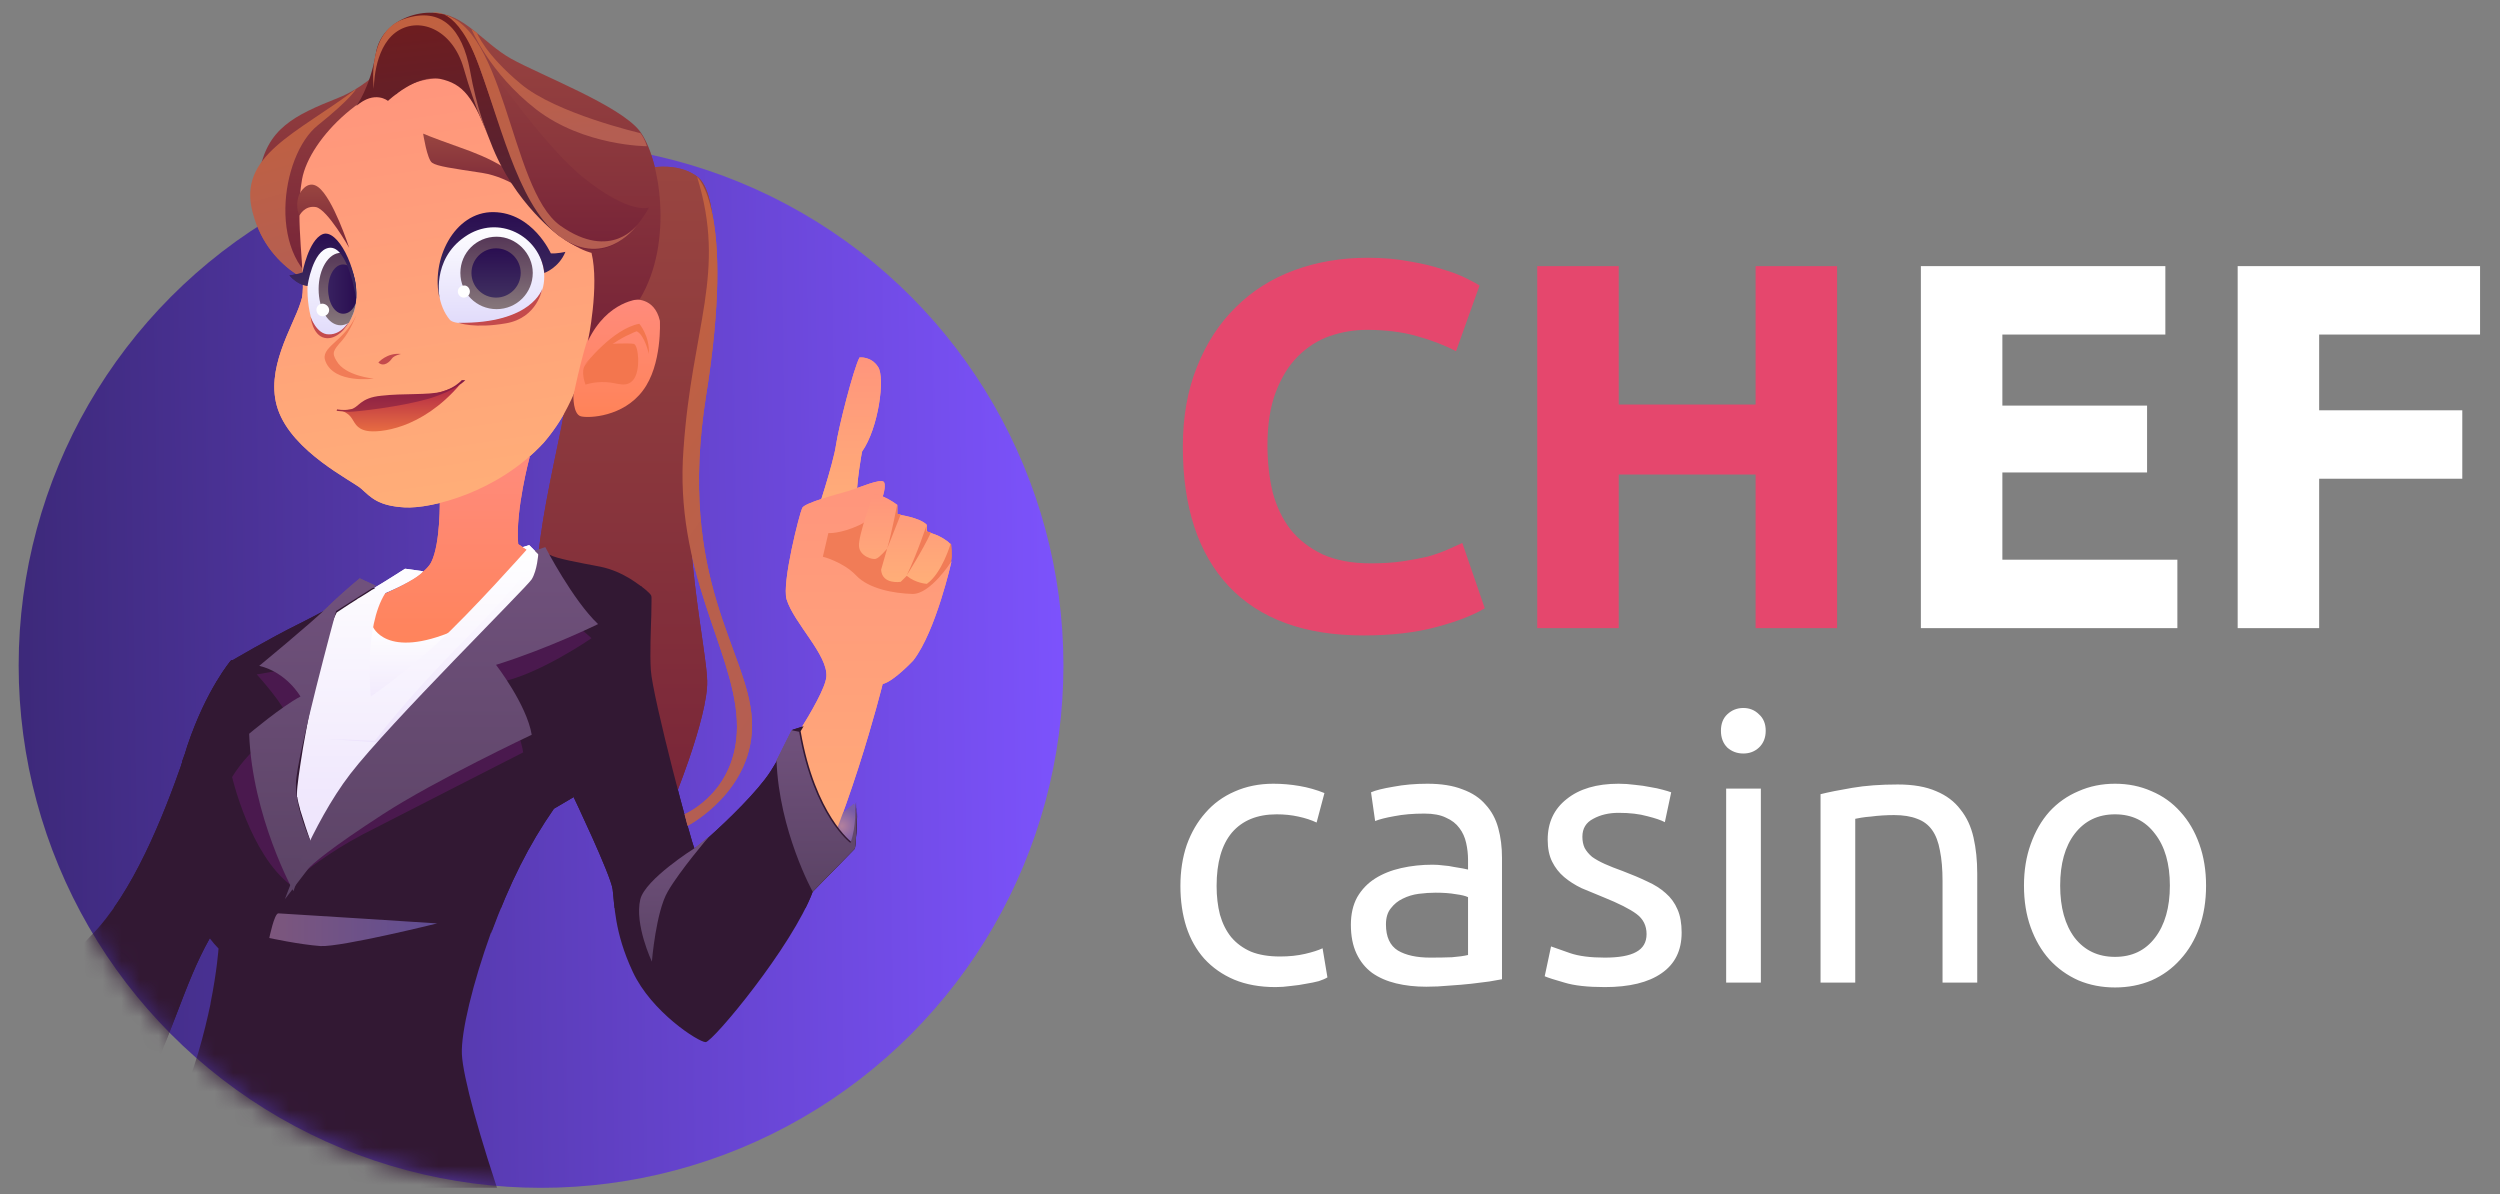 <svg width="134" height="64" viewBox="0 0 134 64" fill="none" xmlns="http://www.w3.org/2000/svg">
<rect x="0" y="0" width="134" height="64" fill="#808080" stroke="none"/>
<circle cx="29" cy="35.668" r="28" fill="url(#paint0_linear_1434_8772)"/>
<g clip-path="url(#clip0_1434_8772)">
<mask id="mask0_1434_8772" style="mask-type:alpha" maskUnits="userSpaceOnUse" x="1" y="7" width="56" height="57">
<circle cx="29" cy="35.668" r="28" fill="url(#paint1_linear_1434_8772)"/>
</mask>
<g mask="url(#mask0_1434_8772)">
<path fill-rule="evenodd" clip-rule="evenodd" d="M15.023 38.629C15.023 38.629 13.784 46.583 11.762 49.468C10.226 51.679 9.499 54.672 8.259 57.234C7.828 58.151 7.316 59.013 6.67 59.768C4.056 62.896 0.58 67.723 0.58 67.723C-2.034 67.345 -3.57 63.678 -3.57 63.678C-1.63 58.771 2.412 52.677 4.864 50.169C7.128 47.877 8.744 43.779 9.795 40.786C9.903 40.516 9.984 40.247 10.065 39.977C11.089 36.93 12.409 35.393 12.409 35.393C13.11 35.231 15.023 38.629 15.023 38.629Z" fill="#321833"/>
<path fill-rule="evenodd" clip-rule="evenodd" d="M15.026 38.629C15.026 38.629 13.786 46.583 11.765 49.468C10.229 51.679 9.502 54.672 8.262 57.234L4.84 58.097C4.84 58.097 6.753 54.295 7.373 51.544C7.993 48.794 9.717 41.083 9.717 41.083L9.771 40.786C9.879 40.516 9.96 40.247 10.041 39.977C11.065 36.93 12.385 35.393 12.385 35.393C13.113 35.231 15.026 38.629 15.026 38.629Z" fill="#321833"/>
<path fill-rule="evenodd" clip-rule="evenodd" d="M37.851 35.797C37.878 36.067 37.905 36.31 37.905 36.498C37.932 37.442 37.474 39.114 36.908 40.759C36.181 42.862 35.291 44.884 35.184 45.127C35.237 44.965 35.561 43.913 35.184 42.134C34.752 40.193 30.306 37.038 29.067 33.317C28.824 32.562 28.743 31.618 28.797 30.593C28.905 28.329 29.552 25.524 30.091 22.882L30.145 22.585C30.522 20.644 30.818 18.784 30.764 17.273C30.603 12.609 32.246 9.481 32.246 9.481L34.052 9.184C34.052 9.184 36.046 8.456 37.393 9.481C38.471 10.317 38.66 14.307 37.393 20.779C36.208 26.657 37.528 32.966 37.851 35.797Z" fill="url(#paint2_linear_1434_8772)"/>
<path fill-rule="evenodd" clip-rule="evenodd" d="M21.819 1.983C21.819 1.983 20.499 4.302 18.127 5.246C15.756 6.19 14.301 6.891 13.897 9.291C13.492 11.69 15.352 14.009 16.214 14.629C17.103 15.223 19.421 10.585 19.421 10.585L22.951 4.14L22.169 3.197L21.819 1.983Z" fill="url(#paint3_linear_1434_8772)"/>
<path fill-rule="evenodd" clip-rule="evenodd" d="M19.096 4.764C19.096 4.764 18.799 5.303 17.048 6.705C15 8.323 14.245 14.039 17.587 15.495C17.587 15.495 14.434 14.767 13.544 11.397C12.709 8.323 15.916 7.163 19.096 4.764Z" fill="url(#paint4_linear_1434_8772)"/>
<path fill-rule="evenodd" clip-rule="evenodd" d="M45.776 43.077C45.776 43.077 46.126 44.641 45.56 45.477L44.348 44.264L45.776 43.077Z" fill="url(#paint5_radial_1434_8772)"/>
<path d="M43.539 27.843V29.92L46.449 32.373L48.848 32.185L49.898 31.807C49.898 31.807 50.896 30.378 50.976 30.081C51.057 29.785 50.976 29.165 50.976 29.165L47.042 27.061L43.539 27.843Z" fill="#F17C57"/>
<path d="M43.754 27.602C43.754 27.602 44.67 24.824 44.805 23.881C44.94 22.937 45.748 19.755 46.071 19.162C46.071 19.162 46.691 19.081 47.068 19.674C47.446 20.241 47.095 22.937 46.206 24.204C46.206 24.204 45.883 25.876 45.91 27.035L43.754 27.602Z" fill="url(#paint6_linear_1434_8772)"/>
<path d="M28.395 24.474C28.395 24.474 27.614 27.359 27.775 29.165L28.395 29.57C28.395 29.57 26.482 34.046 23.599 35.043C20.715 36.041 18.802 34.855 19.826 32.158C19.826 32.158 22.602 31.134 23.114 30.136C23.626 29.111 23.572 26.739 23.572 26.739L28.395 24.474Z" fill="url(#paint7_linear_1434_8772)"/>
<path d="M32.438 13.013C32.438 13.013 32.277 18.864 30.04 22.504C29.771 22.936 29.474 23.34 29.151 23.718C26.699 26.387 23.115 27.277 21.687 27.196C20.259 27.115 19.881 26.657 19.369 26.198C18.884 25.767 15.678 24.23 14.896 21.938C14.168 19.808 15.704 17.516 16.109 16.222C16.136 16.114 16.163 16.033 16.189 15.952C16.405 14.739 15.785 11.854 16.189 9.616C16.594 7.378 19.8 4.277 22.953 4.115C29.771 3.765 32.438 13.013 32.438 13.013Z" fill="url(#paint8_linear_1434_8772)"/>
<path d="M31.92 17.22C31.92 17.22 32.432 16.384 33.968 16.06C33.968 16.06 35.073 15.898 35.37 17.193C35.37 17.193 35.504 19.566 34.453 20.941C33.403 22.343 31.57 22.424 31.139 22.316C30.708 22.208 30.735 21.21 30.735 21.21C30.735 21.21 31.408 17.867 31.92 17.22Z" fill="url(#paint9_linear_1434_8772)"/>
<path d="M41.383 41.408C41.383 41.408 44.185 37.417 44.293 36.285C44.401 35.125 42.569 33.426 42.164 32.132C41.895 31.242 42.865 27.494 43 27.225C43.134 26.955 44.832 26.497 45.506 26.308C46.179 26.092 47.15 25.661 47.365 25.823C47.581 26.011 47.203 27.602 46.072 28.142C45.021 28.627 44.401 28.573 44.401 28.573L44.105 29.84C44.105 29.84 45.182 30.11 45.883 30.838C46.557 31.566 47.931 31.808 48.901 31.835C49.871 31.863 51.003 30.083 51.003 30.083C51.003 30.083 50.167 33.831 48.955 35.395C48.955 35.395 47.904 36.527 47.311 36.662C47.311 36.662 45.371 44.481 42.73 49.092L41.383 41.408Z" fill="url(#paint10_linear_1434_8772)"/>
<path d="M46.823 26.44C46.823 26.44 47.443 26.575 48.09 27.061V27.573C48.09 27.573 49.329 27.735 49.679 28.139V28.517C49.679 28.517 50.434 28.651 50.946 29.164C50.946 29.164 50.488 30.728 49.679 31.294C49.679 31.294 49.087 31.267 48.602 30.863L48.278 31.186C48.278 31.186 47.281 31.348 47.227 30.539L47.551 29.406C47.551 29.406 47.146 29.892 46.958 29.946C46.796 30.027 46.069 29.811 46.042 29.272C45.988 28.732 46.823 26.44 46.823 26.44Z" fill="url(#paint11_linear_1434_8772)"/>
<path fill-rule="evenodd" clip-rule="evenodd" d="M19.973 33.565C19.973 33.565 20.669 35.384 24.378 33.788L19.481 38.688L18.988 37.372L19.973 33.565Z" fill="url(#paint12_linear_1434_8772)"/>
<path fill-rule="evenodd" clip-rule="evenodd" d="M30.036 30.89C30.036 30.89 29.47 31.457 28.581 32.293C27.853 32.994 26.91 33.91 25.94 34.854L25.913 34.881C23.757 36.957 21.413 39.222 20.631 39.95C19.068 41.406 16.832 45.478 16.832 45.478C16.832 45.478 15.296 43.051 15.08 42.026C14.865 41.002 15.08 33.964 15.08 33.964C15.08 33.964 16.832 33.317 18.341 32.508C19.311 31.969 20.443 31.295 21.116 30.863C21.413 30.675 21.628 30.54 21.709 30.486H21.736L22.679 30.621C22.275 31.106 20.658 31.78 20.658 31.78C19.473 33.641 19.877 37.335 19.877 37.335C19.877 37.335 21.574 36.175 23.407 34.504C25.239 32.832 28.23 29.461 28.23 29.461L28.015 29.327L28.365 29.219L28.85 29.704L29.443 30.297L30.036 30.89Z" fill="url(#paint13_linear_1434_8772)"/>
<path fill-rule="evenodd" clip-rule="evenodd" d="M39.901 94.12H16.753C16.268 92.016 15.864 89.967 15.514 88.268L15.379 87.567L15.271 87.028L15.244 86.92L15.217 86.705C15.217 86.678 15.217 86.678 15.217 86.678C14.975 85.356 14.813 84.386 14.759 84.035L15.999 94.147H6.675C5.705 89.832 4.978 84.898 4.52 80.665C4.25 77.995 4.088 75.569 4.061 73.789C4.034 72.522 4.088 71.551 4.223 70.985C4.978 67.668 7.672 63.705 9.559 59.364C10.448 57.341 10.96 55.346 11.283 53.809C11.283 53.809 11.283 53.809 11.283 53.782C11.633 52.029 11.714 50.843 11.714 50.843C11.553 50.681 11.391 50.492 11.229 50.277C9.99 48.605 9.478 46.178 9.532 45.747C9.586 45.261 9.801 44.318 10.879 42.754C11.957 41.19 13.223 38.925 13.169 37.9C13.116 36.849 12.361 35.447 12.361 35.447C12.361 35.447 14.463 34.206 16.053 33.425C16.538 33.182 17.05 32.912 17.508 32.669C18.586 32.076 19.475 31.51 19.475 31.51H20.122L20.041 31.564C20.014 31.564 20.014 31.591 19.987 31.591C19.96 31.591 19.96 31.618 19.933 31.618C19.906 31.645 19.879 31.645 19.852 31.672C19.718 31.753 19.529 31.888 19.34 31.995C19.259 32.049 19.179 32.076 19.125 32.13C18.882 32.292 18.64 32.427 18.451 32.562L18.047 32.831C17.858 33.182 17.643 33.775 17.454 34.476C16.996 36.094 16.538 38.332 16.241 40.084C16.053 41.244 15.918 42.161 15.918 42.538C15.918 42.538 15.918 42.538 15.918 42.565C15.918 42.619 15.918 42.646 15.918 42.673C15.918 42.7 15.918 42.727 15.945 42.754C15.945 42.781 15.945 42.781 15.945 42.808C15.972 42.97 16.026 43.158 16.08 43.347V43.374C16.268 43.994 16.511 44.722 16.619 45.019V45.046V45.073L16.646 45.127C16.646 45.127 18.424 42.295 19.691 40.651C20.095 40.111 21.119 39.087 22.331 37.927C24.784 35.501 28.017 32.481 28.368 31.834C28.556 31.483 28.691 31.079 28.745 30.728C28.772 30.539 28.799 30.351 28.826 30.216C28.853 29.919 28.853 29.73 28.853 29.73H29.445C29.85 29.946 30.928 30.135 32.194 30.378C32.841 30.512 33.38 30.782 33.784 31.025C34.161 31.267 34.404 31.456 34.404 31.456C34.404 31.456 34.161 31.618 33.811 31.942C33.272 32.4 32.464 33.155 31.682 34.153C31.628 34.233 31.547 34.314 31.494 34.395C31.143 34.88 30.793 35.42 30.496 35.986C30.335 36.283 30.2 36.579 30.065 36.903C29.607 38.062 29.445 39.222 29.392 40.219C29.365 40.732 29.392 41.19 29.419 41.594C29.499 42.457 29.634 43.05 29.688 43.239V43.266C29.688 43.293 29.688 43.293 29.688 43.293C28.502 44.695 27.263 47.365 26.32 49.98C25.349 52.676 24.703 55.319 24.757 56.505C24.864 58.878 28.314 69.583 32.059 76.998C34.592 82.067 37.961 89.698 39.901 94.12Z" fill="#321833"/>
<path fill-rule="evenodd" clip-rule="evenodd" d="M28.849 29.705C28.849 29.705 28.202 30.945 24.914 34.289C21.627 37.605 20.091 39.709 20.091 39.709L17.504 39.601L20.145 39.789L28.364 32.779L29.468 30.217L28.849 29.705Z" fill="url(#paint14_linear_1434_8772)"/>
<path fill-rule="evenodd" clip-rule="evenodd" d="M45.825 45.477L43.561 47.796C42.483 50.708 38.199 55.858 37.822 55.858C37.444 55.858 34.911 54.24 33.914 52.083C32.917 49.953 32.944 48.47 32.836 47.661C32.729 46.879 30.735 42.7 30.735 42.7L29.684 43.293C29.684 43.293 29.306 42.403 29.172 41.028C29.01 39.599 29.091 37.657 30.034 35.608C31.893 31.564 34.372 31.429 34.372 31.429C34.372 31.429 34.857 31.779 34.911 31.941C34.938 31.995 34.911 32.372 34.911 32.885V32.939C34.884 33.801 34.83 35.015 34.884 35.905C34.965 37.334 37.121 45.45 37.229 45.477C37.256 45.477 37.579 45.234 38.01 44.857C38.98 43.994 40.624 42.403 41.298 41.351C41.432 41.136 41.567 40.92 41.675 40.731C42.268 39.706 42.456 39.167 42.483 39.113L43.076 38.925L42.915 39.194C43.696 43.697 45.663 45.153 45.663 45.153C45.986 44.29 45.933 43.185 45.906 42.969C46.014 43.967 45.825 45.477 45.825 45.477Z" fill="#321833"/>
<path fill-rule="evenodd" clip-rule="evenodd" d="M22.68 7.162C22.68 7.162 23.03 7.324 24.62 7.89C26.237 8.456 27.854 9.184 28.743 10.694C28.743 10.694 27.422 9.508 25.832 9.265C24.243 9.023 23.434 8.915 23.165 8.726C22.895 8.564 22.68 7.162 22.68 7.162Z" fill="url(#paint15_linear_1434_8772)"/>
<path fill-rule="evenodd" clip-rule="evenodd" d="M16.049 11.558C16.049 11.558 16.319 10.992 16.939 11.1C17.558 11.235 18.717 13.284 18.717 13.284C18.717 13.284 17.855 10.614 17.047 10.021C16.454 9.59 16.049 10.399 16.049 10.399C16.049 10.399 15.78 10.965 16.049 11.558Z" fill="url(#paint16_linear_1434_8772)"/>
<path d="M24.109 17.138C24.54 17.651 28.393 17.219 29.013 15.682C29.687 14.011 28.124 11.584 25.995 12.015C23.462 12.501 22.896 15.682 24.109 17.138Z" fill="url(#paint17_linear_1434_8772)"/>
<path d="M19.097 15.682C19.097 15.871 19.097 16.06 19.07 16.249C19.016 16.68 18.854 17.031 18.692 17.3C18.396 17.786 18.019 18.028 17.83 18.028C17.453 18.028 16.86 18.055 16.59 16.68C16.321 15.305 16.537 13.31 17.345 12.986C17.642 12.851 18.019 13.121 18.369 13.552C18.531 13.768 18.692 14.038 18.827 14.334C18.989 14.739 19.097 15.197 19.097 15.682Z" fill="url(#paint18_linear_1434_8772)"/>
<path fill-rule="evenodd" clip-rule="evenodd" d="M20.036 20.294C20.036 20.294 17.934 20.59 17.449 19.377C17.126 18.595 18.419 18.352 19.093 16.896C19.093 16.896 18.77 17.759 18.339 18.245C17.854 18.784 17.773 18.919 18.042 19.35C18.5 20.159 20.036 20.294 20.036 20.294Z" fill="#F17C57"/>
<path fill-rule="evenodd" clip-rule="evenodd" d="M20.281 19.431C20.281 19.431 20.739 18.892 21.494 18.973C21.494 18.973 21.117 19.054 21.009 19.216C20.901 19.378 20.578 19.701 20.281 19.431Z" fill="#C44A4C"/>
<path fill-rule="evenodd" clip-rule="evenodd" d="M21.195 4.817C21.195 4.817 21.357 0.691 23.216 0.691C24.86 0.691 25.857 2.282 27.393 3.145C28.929 4.008 33.241 5.653 34.292 7.028C35.343 8.403 36.151 12.96 34.292 16.034C34.292 16.034 32.567 16.088 31.516 18.272C31.516 18.272 32.136 15.333 31.705 13.553C31.705 13.553 29.98 13.203 28.309 10.695C26.639 8.187 25.749 4.79 24.672 4.385C23.594 3.981 22.031 4.251 21.222 5.06V4.817H21.195Z" fill="url(#paint19_linear_1434_8772)"/>
<path fill-rule="evenodd" clip-rule="evenodd" d="M20.795 5.409C20.795 5.409 20.095 4.816 19.098 5.679C19.098 5.679 19.825 4.735 20.149 2.848C20.445 0.96 22.978 0.178 24.352 1.014C25.727 1.823 26.885 9.561 30.065 12.716C30.065 12.716 27.559 10.964 26.293 7.62C25.376 5.193 24.837 4.492 23.571 4.223C22.331 3.953 20.795 5.409 20.795 5.409Z" fill="url(#paint20_linear_1434_8772)"/>
<path fill-rule="evenodd" clip-rule="evenodd" d="M23.569 16.034C23.569 16.034 23.111 13.931 24.916 12.691C26.695 11.45 28.958 12.637 29.174 14.632C29.174 14.632 29.955 14.362 30.306 13.499C30.306 13.499 29.848 13.607 29.524 13.58C29.524 13.58 28.554 11.396 26.452 11.369C24.35 11.342 23.057 13.931 23.569 16.034Z" fill="url(#paint21_linear_1434_8772)"/>
<path fill-rule="evenodd" clip-rule="evenodd" d="M24.566 17.302C24.566 17.302 25.429 17.626 27.126 17.329C28.824 17.033 29.067 15.469 29.067 15.469C29.067 15.469 28.528 17.356 24.566 17.302Z" fill="#C44A4C"/>
<path fill-rule="evenodd" clip-rule="evenodd" d="M16.645 16.979C16.645 16.979 16.752 17.976 17.399 18.111C18.019 18.246 18.612 17.572 18.8 17.059C18.8 17.059 18.396 17.949 17.615 17.922C16.968 17.922 16.645 16.979 16.645 16.979Z" fill="#C44A4C"/>
<path fill-rule="evenodd" clip-rule="evenodd" d="M28.556 14.629C28.556 15.707 27.694 16.57 26.616 16.57C25.538 16.57 24.676 15.707 24.676 14.629C24.676 13.55 25.538 12.688 26.616 12.688C27.667 12.688 28.556 13.577 28.556 14.629Z" fill="url(#paint22_linear_1434_8772)"/>
<path fill-rule="evenodd" clip-rule="evenodd" d="M27.91 14.631C27.91 15.359 27.317 15.952 26.59 15.952C25.862 15.952 25.27 15.359 25.27 14.631C25.27 13.903 25.862 13.31 26.59 13.31C27.317 13.31 27.91 13.903 27.91 14.631Z" fill="url(#paint23_linear_1434_8772)"/>
<path fill-rule="evenodd" clip-rule="evenodd" d="M19.099 15.683C19.099 15.872 19.099 16.06 19.072 16.249C19.018 16.68 18.857 17.031 18.695 17.301C18.56 17.382 18.398 17.436 18.264 17.436C17.59 17.436 17.078 16.573 17.078 15.494C17.078 14.416 17.617 13.553 18.264 13.553C18.291 13.553 18.345 13.553 18.372 13.553C18.533 13.768 18.695 14.038 18.83 14.335C18.991 14.739 19.099 15.197 19.099 15.683Z" fill="url(#paint24_linear_1434_8772)"/>
<path fill-rule="evenodd" clip-rule="evenodd" d="M19.095 15.684C19.095 15.873 19.095 16.061 19.068 16.25C18.933 16.601 18.691 16.816 18.394 16.816C17.936 16.816 17.586 16.223 17.586 15.495C17.586 14.767 17.936 14.174 18.394 14.174C18.529 14.174 18.691 14.228 18.799 14.363C18.987 14.74 19.095 15.198 19.095 15.684Z" fill="url(#paint25_linear_1434_8772)"/>
<path fill-rule="evenodd" clip-rule="evenodd" d="M19.096 16.033C19.096 16.033 18.665 13.148 17.64 13.282C16.751 13.417 16.482 15.332 16.482 15.332C16.482 15.332 15.997 15.305 15.512 14.765C15.512 14.765 15.916 14.711 16.212 14.604C16.212 14.604 16.536 12.878 17.29 12.554C18.072 12.231 19.177 14.361 19.096 16.033Z" fill="url(#paint26_linear_1434_8772)"/>
<path d="M18.18 21.965C18.18 21.965 18.584 22.073 18.799 22.343C19.015 22.613 19.069 22.99 19.689 23.098C20.282 23.206 22.572 23.044 24.647 20.617C24.647 20.617 23.354 21.264 21.925 21.318C20.497 21.372 19.5 21.696 19.096 21.858C18.692 22.046 18.18 21.965 18.18 21.965Z" fill="url(#paint27_linear_1434_8772)"/>
<path d="M18.07 21.939C18.07 21.939 18.366 22.02 18.797 21.939C19.229 21.858 19.282 21.319 20.441 21.211C21.6 21.076 22.974 21.184 23.675 20.995C24.375 20.806 24.753 20.375 24.753 20.375H24.941C24.941 20.375 24.483 20.914 22.974 21.373C21.465 21.804 19.121 22.074 18.69 22.074C18.259 22.047 18.043 22.02 18.043 22.02L18.07 21.939Z" fill="url(#paint28_linear_1434_8772)"/>
<path fill-rule="evenodd" clip-rule="evenodd" d="M25.186 15.628C25.186 15.817 25.024 15.952 24.862 15.952C24.674 15.952 24.539 15.79 24.539 15.628C24.539 15.44 24.701 15.305 24.862 15.305C25.024 15.278 25.186 15.44 25.186 15.628Z" fill="white"/>
<path fill-rule="evenodd" clip-rule="evenodd" d="M17.638 16.572C17.665 16.761 17.53 16.922 17.342 16.95C17.153 16.976 16.991 16.842 16.964 16.653C16.937 16.464 17.072 16.302 17.261 16.275C17.449 16.275 17.611 16.41 17.638 16.572Z" fill="white"/>
<path fill-rule="evenodd" clip-rule="evenodd" d="M31.355 19.538C31.355 19.538 32.837 17.623 34.266 17.354C34.266 17.354 34.832 18.001 34.778 18.971C34.778 18.971 34.562 17.974 34.131 17.758C34.131 17.758 34.023 17.785 33.754 17.92C33.349 18.081 32.595 18.54 31.355 19.538Z" fill="#F3764E"/>
<path fill-rule="evenodd" clip-rule="evenodd" d="M32.679 18.433C32.679 18.433 33.73 18.379 33.973 18.433C34.215 18.487 34.35 19.808 33.973 20.321C33.595 20.833 33.11 20.509 32.464 20.482C31.817 20.455 31.386 20.617 31.386 20.617C31.386 20.617 31.089 19.889 31.386 19.539C31.655 19.188 32.679 18.433 32.679 18.433Z" fill="#F3764E"/>
<path fill-rule="evenodd" clip-rule="evenodd" d="M24.648 1.311C24.648 1.311 28.691 7.431 31.224 9.481C33.757 11.53 34.781 11.125 34.781 11.125C34.781 11.125 33.002 14.684 30.307 12.878C27.613 11.071 26.05 3.333 24.648 1.311Z" fill="url(#paint29_linear_1434_8772)"/>
<path fill-rule="evenodd" clip-rule="evenodd" d="M25.27 1.555C25.27 1.555 26.213 3.901 28.746 5.869C31.306 7.837 34.674 7.837 34.674 7.837C34.674 7.837 34.566 7.433 34.324 7.136C34.324 7.136 29.797 6.085 27.91 4.494C25.997 2.903 25.566 1.77 25.566 1.77L25.27 1.555Z" fill="url(#paint30_linear_1434_8772)"/>
<path fill-rule="evenodd" clip-rule="evenodd" d="M23.191 0.691C23.191 0.691 24.485 0.206 25.724 3.657C26.964 7.109 27.961 11.477 30.305 12.879C32.65 14.281 34.186 12.016 34.186 12.016C34.186 12.016 32.785 14.038 30.036 12.097C27.233 10.102 27.126 0.691 23.191 0.691Z" fill="url(#paint31_linear_1434_8772)"/>
<path fill-rule="evenodd" clip-rule="evenodd" d="M37.365 9.48C37.365 9.48 39.44 11.206 37.85 21.183C36.261 31.159 40.114 34.853 40.303 38.601C40.491 42.376 36.853 44.264 36.853 44.264L36.692 43.643C36.692 43.643 39.683 42.403 39.494 38.601C39.306 34.799 36.126 30.62 36.638 24.041C37.096 17.462 38.955 14.63 37.365 9.48Z" fill="url(#paint32_linear_1434_8772)"/>
<path fill-rule="evenodd" clip-rule="evenodd" d="M37.986 44.858L37.205 45.479C37.205 45.479 34.591 47.123 34.321 48.202C33.998 49.55 34.941 51.545 34.941 51.545C34.941 51.545 35.157 48.849 35.803 47.77C36.423 46.692 37.986 44.858 37.986 44.858Z" fill="url(#paint33_linear_1434_8772)"/>
<path fill-rule="evenodd" clip-rule="evenodd" d="M45.825 45.478L43.561 47.797C43.561 47.797 41.756 44.534 41.621 40.759L42.429 39.142L42.834 39.222C43.615 43.725 45.582 45.181 45.582 45.181C45.906 44.319 45.852 43.213 45.825 42.997C46.014 43.968 45.825 45.478 45.825 45.478Z" fill="url(#paint34_linear_1434_8772)"/>
<path opacity="0.5" fill-rule="evenodd" clip-rule="evenodd" d="M14.434 50.277C14.434 50.277 14.703 48.956 14.919 48.956C15.511 48.983 23.434 49.495 23.434 49.495C23.434 49.495 18.314 50.763 17.182 50.709C16.05 50.628 14.434 50.277 14.434 50.277Z" fill="url(#paint35_linear_1434_8772)"/>
<path opacity="0.4" fill-rule="evenodd" clip-rule="evenodd" d="M15.136 35.907L13.762 36.15C13.762 36.15 15.271 37.794 15.513 38.63C15.513 38.63 13.438 39.978 12.441 41.65C12.441 41.65 13.412 45.83 15.594 47.447V41.38L16.78 35.395L15.136 35.907Z" fill="#6F1D77"/>
<path opacity="0.4" fill-rule="evenodd" clip-rule="evenodd" d="M29.47 32.266L31.707 34.207C31.707 34.207 28.823 36.202 26.721 36.58C26.721 36.58 27.907 39.33 28.042 40.328C28.042 40.328 21.332 43.752 19.446 44.723C17.559 45.721 16.293 46.772 16.293 46.772L22.922 38.602L29.47 32.266Z" fill="#6F1D77"/>
<path fill-rule="evenodd" clip-rule="evenodd" d="M15.727 47.768C15.727 47.768 13.517 43.778 13.355 39.329C13.355 39.329 15.08 37.873 16.104 37.334C16.104 37.334 15.377 36.039 13.894 35.689C13.894 35.689 16.616 33.451 17.532 32.561C18.448 31.671 19.284 30.997 19.284 30.997L20.146 31.401L18.017 32.75C18.017 32.75 15.889 40.569 15.861 41.998C15.835 43.427 16.67 45.126 16.67 45.126L15.727 47.768Z" fill="url(#paint36_linear_1434_8772)"/>
<path fill-rule="evenodd" clip-rule="evenodd" d="M15.27 48.2C15.27 48.2 16.698 44.182 18.773 41.486C20.848 38.789 28.204 31.509 28.5 31.051C28.797 30.566 28.851 29.703 28.851 29.703L28.662 29.514L29.228 29.325C29.228 29.325 30.71 32.183 32.057 33.451C32.057 33.451 29.363 34.772 26.587 35.635C26.587 35.635 28.231 37.765 28.5 39.383C28.5 39.383 23.354 41.809 20.524 43.643C17.695 45.476 16.698 46.339 16.509 46.582C16.347 46.798 15.27 48.2 15.27 48.2Z" fill="url(#paint37_linear_1434_8772)"/>
<path fill-rule="evenodd" clip-rule="evenodd" d="M48.09 27.036C48.09 27.036 47.82 28.465 47.551 29.409L48.278 27.575L48.09 27.548V27.036Z" fill="#F17C57"/>
<path fill-rule="evenodd" clip-rule="evenodd" d="M49.679 28.112C49.679 28.112 49.141 29.73 48.602 30.836C48.602 30.836 49.464 29.487 49.895 28.544L49.653 28.49V28.112H49.679Z" fill="#F17C57"/>
<path fill-rule="evenodd" clip-rule="evenodd" d="M30.74 42.728L29.123 41.38C29.123 41.38 26.671 46.8 26.32 50.035C27.344 47.285 28.341 45.29 29.689 43.348L30.74 42.728Z" fill="#321833"/>
</g>
<g clip-path="url(#clip1_1434_8772)">
<path fill-rule="evenodd" clip-rule="evenodd" d="M15.023 38.629C15.023 38.629 13.784 46.583 11.762 49.468C10.226 51.679 9.499 54.672 8.259 57.234C7.828 58.151 7.316 59.013 6.67 59.768C4.056 62.896 0.58 67.723 0.58 67.723C-2.034 67.345 -3.57 63.678 -3.57 63.678C-1.63 58.771 2.412 52.677 4.864 50.169C7.128 47.877 8.744 43.779 9.795 40.786C9.903 40.516 9.984 40.247 10.065 39.977C11.089 36.93 12.409 35.393 12.409 35.393C13.11 35.231 15.023 38.629 15.023 38.629Z" fill="#321833"/>
<path fill-rule="evenodd" clip-rule="evenodd" d="M15.026 38.629C15.026 38.629 13.786 46.583 11.765 49.468C10.229 51.679 9.502 54.672 8.262 57.234L4.84 58.097C4.84 58.097 6.753 54.295 7.373 51.544C7.993 48.794 9.717 41.083 9.717 41.083L9.771 40.786C9.879 40.516 9.96 40.247 10.041 39.977C11.065 36.93 12.385 35.393 12.385 35.393C13.113 35.231 15.026 38.629 15.026 38.629Z" fill="#321833"/>
<path fill-rule="evenodd" clip-rule="evenodd" d="M37.851 35.797C37.878 36.067 37.905 36.31 37.905 36.498C37.932 37.442 37.474 39.114 36.908 40.759C36.181 42.862 35.291 44.884 35.184 45.127C35.237 44.965 35.561 43.913 35.184 42.134C34.752 40.193 30.306 37.038 29.067 33.317C28.824 32.562 28.743 31.618 28.797 30.593C28.905 28.329 29.552 25.524 30.091 22.882L30.145 22.585C30.522 20.644 30.818 18.784 30.764 17.273C30.603 12.609 32.246 9.481 32.246 9.481L34.052 9.184C34.052 9.184 36.046 8.456 37.393 9.481C38.471 10.317 38.66 14.307 37.393 20.779C36.208 26.657 37.528 32.966 37.851 35.797Z" fill="url(#paint38_linear_1434_8772)"/>
<path fill-rule="evenodd" clip-rule="evenodd" d="M21.819 1.983C21.819 1.983 20.499 4.302 18.127 5.246C15.756 6.19 14.301 6.891 13.897 9.291C13.492 11.69 15.352 14.009 16.214 14.629C17.103 15.223 19.421 10.585 19.421 10.585L22.951 4.14L22.169 3.197L21.819 1.983Z" fill="url(#paint39_linear_1434_8772)"/>
<path fill-rule="evenodd" clip-rule="evenodd" d="M19.096 4.764C19.096 4.764 18.799 5.303 17.048 6.705C15 8.323 14.245 14.039 17.587 15.495C17.587 15.495 14.434 14.767 13.544 11.397C12.709 8.323 15.916 7.163 19.096 4.764Z" fill="url(#paint40_linear_1434_8772)"/>
<path fill-rule="evenodd" clip-rule="evenodd" d="M45.776 43.077C45.776 43.077 46.126 44.641 45.56 45.477L44.348 44.264L45.776 43.077Z" fill="url(#paint41_radial_1434_8772)"/>
<path d="M43.539 27.843V29.92L46.449 32.373L48.848 32.185L49.898 31.807C49.898 31.807 50.896 30.378 50.976 30.081C51.057 29.785 50.976 29.165 50.976 29.165L47.042 27.061L43.539 27.843Z" fill="#F17C57"/>
<path d="M43.754 27.602C43.754 27.602 44.67 24.824 44.805 23.881C44.94 22.937 45.748 19.755 46.071 19.162C46.071 19.162 46.691 19.081 47.068 19.674C47.446 20.241 47.095 22.937 46.206 24.204C46.206 24.204 45.883 25.876 45.91 27.035L43.754 27.602Z" fill="url(#paint42_linear_1434_8772)"/>
<path d="M28.395 24.474C28.395 24.474 27.614 27.359 27.775 29.165L28.395 29.57C28.395 29.57 26.482 34.046 23.599 35.043C20.715 36.041 18.802 34.855 19.826 32.158C19.826 32.158 22.602 31.134 23.114 30.136C23.626 29.111 23.572 26.739 23.572 26.739L28.395 24.474Z" fill="url(#paint43_linear_1434_8772)"/>
<path d="M32.438 13.013C32.438 13.013 32.277 18.864 30.04 22.504C29.771 22.936 29.474 23.34 29.151 23.718C26.699 26.387 23.115 27.277 21.687 27.196C20.259 27.115 19.881 26.657 19.369 26.198C18.884 25.767 15.678 24.23 14.896 21.938C14.168 19.808 15.704 17.516 16.109 16.222C16.136 16.114 16.163 16.033 16.189 15.952C16.405 14.739 15.785 11.854 16.189 9.616C16.594 7.378 19.8 4.277 22.953 4.115C29.771 3.765 32.438 13.013 32.438 13.013Z" fill="url(#paint44_linear_1434_8772)"/>
<path d="M31.92 17.22C31.92 17.22 32.432 16.384 33.968 16.06C33.968 16.06 35.073 15.898 35.37 17.193C35.37 17.193 35.504 19.566 34.453 20.941C33.403 22.343 31.57 22.424 31.139 22.316C30.708 22.208 30.735 21.21 30.735 21.21C30.735 21.21 31.408 17.867 31.92 17.22Z" fill="url(#paint45_linear_1434_8772)"/>
<path d="M41.383 41.408C41.383 41.408 44.185 37.417 44.293 36.285C44.401 35.125 42.569 33.426 42.164 32.132C41.895 31.242 42.865 27.494 43 27.225C43.134 26.955 44.832 26.497 45.506 26.308C46.179 26.092 47.15 25.661 47.365 25.823C47.581 26.011 47.203 27.602 46.072 28.142C45.021 28.627 44.401 28.573 44.401 28.573L44.105 29.84C44.105 29.84 45.182 30.11 45.883 30.838C46.557 31.566 47.931 31.808 48.901 31.835C49.871 31.863 51.003 30.083 51.003 30.083C51.003 30.083 50.167 33.831 48.955 35.395C48.955 35.395 47.904 36.527 47.311 36.662C47.311 36.662 45.371 44.481 42.73 49.092L41.383 41.408Z" fill="url(#paint46_linear_1434_8772)"/>
<path d="M46.823 26.44C46.823 26.44 47.443 26.575 48.09 27.061V27.573C48.09 27.573 49.329 27.735 49.679 28.139V28.517C49.679 28.517 50.434 28.651 50.946 29.164C50.946 29.164 50.488 30.728 49.679 31.294C49.679 31.294 49.087 31.267 48.602 30.863L48.278 31.186C48.278 31.186 47.281 31.348 47.227 30.539L47.551 29.406C47.551 29.406 47.146 29.892 46.958 29.946C46.796 30.027 46.069 29.811 46.042 29.272C45.988 28.732 46.823 26.44 46.823 26.44Z" fill="url(#paint47_linear_1434_8772)"/>
<path fill-rule="evenodd" clip-rule="evenodd" d="M19.973 33.565C19.973 33.565 20.669 35.384 24.378 33.788L19.481 38.688L18.988 37.372L19.973 33.565Z" fill="url(#paint48_linear_1434_8772)"/>
<path fill-rule="evenodd" clip-rule="evenodd" d="M30.036 30.89C30.036 30.89 29.47 31.457 28.581 32.293C27.853 32.994 26.91 33.91 25.94 34.854L25.913 34.881C23.757 36.957 21.413 39.222 20.631 39.95C19.068 41.406 16.832 45.478 16.832 45.478C16.832 45.478 15.296 43.051 15.08 42.026C14.865 41.002 15.08 33.964 15.08 33.964C15.08 33.964 16.832 33.317 18.341 32.508C19.311 31.969 20.443 31.295 21.116 30.863C21.413 30.675 21.628 30.54 21.709 30.486H21.736L22.679 30.621C22.275 31.106 20.658 31.78 20.658 31.78C19.473 33.641 19.877 37.335 19.877 37.335C19.877 37.335 21.574 36.175 23.407 34.504C25.239 32.832 28.23 29.461 28.23 29.461L28.015 29.327L28.365 29.219L28.85 29.704L29.443 30.297L30.036 30.89Z" fill="url(#paint49_linear_1434_8772)"/>
<path fill-rule="evenodd" clip-rule="evenodd" d="M39.901 94.12H16.753C16.268 92.016 15.864 89.967 15.514 88.268L15.379 87.567L15.271 87.028L15.244 86.92L15.217 86.705C15.217 86.678 15.217 86.678 15.217 86.678C14.975 85.356 14.813 84.386 14.759 84.035L15.999 94.147H6.675C5.705 89.832 4.978 84.898 4.52 80.665C4.25 77.995 4.088 75.569 4.061 73.789C4.034 72.522 4.088 71.551 4.223 70.985C4.978 67.668 7.672 63.705 9.559 59.364C10.448 57.341 10.96 55.346 11.283 53.809C11.283 53.809 11.283 53.809 11.283 53.782C11.633 52.029 11.714 50.843 11.714 50.843C11.553 50.681 11.391 50.492 11.229 50.277C9.99 48.605 9.478 46.178 9.532 45.747C9.586 45.261 9.801 44.318 10.879 42.754C11.957 41.19 13.223 38.925 13.169 37.9C13.116 36.849 12.361 35.447 12.361 35.447C12.361 35.447 14.463 34.206 16.053 33.425C16.538 33.182 17.05 32.912 17.508 32.669C18.586 32.076 19.475 31.51 19.475 31.51H20.122L20.041 31.564C20.014 31.564 20.014 31.591 19.987 31.591C19.96 31.591 19.96 31.618 19.933 31.618C19.906 31.645 19.879 31.645 19.852 31.672C19.718 31.753 19.529 31.888 19.34 31.995C19.259 32.049 19.179 32.076 19.125 32.13C18.882 32.292 18.64 32.427 18.451 32.562L18.047 32.831C17.858 33.182 17.643 33.775 17.454 34.476C16.996 36.094 16.538 38.332 16.241 40.084C16.053 41.244 15.918 42.161 15.918 42.538C15.918 42.538 15.918 42.538 15.918 42.565C15.918 42.619 15.918 42.646 15.918 42.673C15.918 42.7 15.918 42.727 15.945 42.754C15.945 42.781 15.945 42.781 15.945 42.808C15.972 42.97 16.026 43.158 16.08 43.347V43.374C16.268 43.994 16.511 44.722 16.619 45.019V45.046V45.073L16.646 45.127C16.646 45.127 18.424 42.295 19.691 40.651C20.095 40.111 21.119 39.087 22.331 37.927C24.784 35.501 28.017 32.481 28.368 31.834C28.556 31.483 28.691 31.079 28.745 30.728C28.772 30.539 28.799 30.351 28.826 30.216C28.853 29.919 28.853 29.73 28.853 29.73H29.445C29.85 29.946 30.928 30.135 32.194 30.378C32.841 30.512 33.38 30.782 33.784 31.025C34.161 31.267 34.404 31.456 34.404 31.456C34.404 31.456 34.161 31.618 33.811 31.942C33.272 32.4 32.464 33.155 31.682 34.153C31.628 34.233 31.547 34.314 31.494 34.395C31.143 34.88 30.793 35.42 30.496 35.986C30.335 36.283 30.2 36.579 30.065 36.903C29.607 38.062 29.445 39.222 29.392 40.219C29.365 40.732 29.392 41.19 29.419 41.594C29.499 42.457 29.634 43.05 29.688 43.239V43.266C29.688 43.293 29.688 43.293 29.688 43.293C28.502 44.695 27.263 47.365 26.32 49.98C25.349 52.676 24.703 55.319 24.757 56.505C24.864 58.878 28.314 69.583 32.059 76.998C34.592 82.067 37.961 89.698 39.901 94.12Z" fill="#321833"/>
<path fill-rule="evenodd" clip-rule="evenodd" d="M28.849 29.705C28.849 29.705 28.202 30.945 24.914 34.289C21.627 37.605 20.091 39.709 20.091 39.709L17.504 39.601L20.145 39.789L28.364 32.779L29.468 30.217L28.849 29.705Z" fill="url(#paint50_linear_1434_8772)"/>
<path fill-rule="evenodd" clip-rule="evenodd" d="M45.825 45.477L43.561 47.796C42.483 50.708 38.199 55.858 37.822 55.858C37.444 55.858 34.911 54.24 33.914 52.083C32.917 49.953 32.944 48.47 32.836 47.661C32.729 46.879 30.735 42.7 30.735 42.7L29.684 43.293C29.684 43.293 29.306 42.403 29.172 41.028C29.01 39.599 29.091 37.657 30.034 35.608C31.893 31.564 34.372 31.429 34.372 31.429C34.372 31.429 34.857 31.779 34.911 31.941C34.938 31.995 34.911 32.372 34.911 32.885V32.939C34.884 33.801 34.83 35.015 34.884 35.905C34.965 37.334 37.121 45.45 37.229 45.477C37.256 45.477 37.579 45.234 38.01 44.857C38.98 43.994 40.624 42.403 41.298 41.351C41.432 41.136 41.567 40.92 41.675 40.731C42.268 39.706 42.456 39.167 42.483 39.113L43.076 38.925L42.915 39.194C43.696 43.697 45.663 45.153 45.663 45.153C45.986 44.29 45.933 43.185 45.906 42.969C46.014 43.967 45.825 45.477 45.825 45.477Z" fill="#321833"/>
<path fill-rule="evenodd" clip-rule="evenodd" d="M22.68 7.162C22.68 7.162 23.03 7.324 24.62 7.89C26.237 8.456 27.854 9.184 28.743 10.694C28.743 10.694 27.422 9.508 25.832 9.265C24.243 9.023 23.434 8.915 23.165 8.726C22.895 8.564 22.68 7.162 22.68 7.162Z" fill="url(#paint51_linear_1434_8772)"/>
<path fill-rule="evenodd" clip-rule="evenodd" d="M16.049 11.558C16.049 11.558 16.319 10.992 16.939 11.1C17.558 11.235 18.717 13.284 18.717 13.284C18.717 13.284 17.855 10.614 17.047 10.021C16.454 9.59 16.049 10.399 16.049 10.399C16.049 10.399 15.78 10.965 16.049 11.558Z" fill="url(#paint52_linear_1434_8772)"/>
<path d="M24.109 17.138C24.54 17.651 28.393 17.219 29.013 15.682C29.687 14.011 28.124 11.584 25.995 12.015C23.462 12.501 22.896 15.682 24.109 17.138Z" fill="url(#paint53_linear_1434_8772)"/>
<path d="M19.097 15.682C19.097 15.871 19.097 16.06 19.07 16.249C19.016 16.68 18.854 17.031 18.692 17.3C18.396 17.786 18.019 18.028 17.83 18.028C17.453 18.028 16.86 18.055 16.59 16.68C16.321 15.305 16.537 13.31 17.345 12.986C17.642 12.851 18.019 13.121 18.369 13.552C18.531 13.768 18.692 14.038 18.827 14.334C18.989 14.739 19.097 15.197 19.097 15.682Z" fill="url(#paint54_linear_1434_8772)"/>
<path fill-rule="evenodd" clip-rule="evenodd" d="M20.036 20.294C20.036 20.294 17.934 20.59 17.449 19.377C17.126 18.595 18.419 18.352 19.093 16.896C19.093 16.896 18.77 17.759 18.339 18.245C17.854 18.784 17.773 18.919 18.042 19.35C18.5 20.159 20.036 20.294 20.036 20.294Z" fill="#F17C57"/>
<path fill-rule="evenodd" clip-rule="evenodd" d="M20.281 19.431C20.281 19.431 20.739 18.892 21.494 18.973C21.494 18.973 21.117 19.054 21.009 19.216C20.901 19.378 20.578 19.701 20.281 19.431Z" fill="#C44A4C"/>
<path fill-rule="evenodd" clip-rule="evenodd" d="M21.195 4.817C21.195 4.817 21.357 0.691 23.216 0.691C24.86 0.691 25.857 2.282 27.393 3.145C28.929 4.008 33.241 5.653 34.292 7.028C35.343 8.403 36.151 12.96 34.292 16.034C34.292 16.034 32.567 16.088 31.516 18.272C31.516 18.272 32.136 15.333 31.705 13.553C31.705 13.553 29.98 13.203 28.309 10.695C26.639 8.187 25.749 4.79 24.672 4.385C23.594 3.981 22.031 4.251 21.222 5.06V4.817H21.195Z" fill="url(#paint55_linear_1434_8772)"/>
<path fill-rule="evenodd" clip-rule="evenodd" d="M20.795 5.409C20.795 5.409 20.095 4.816 19.098 5.679C19.098 5.679 19.825 4.735 20.149 2.848C20.445 0.96 22.978 0.178 24.352 1.014C25.727 1.823 26.885 9.561 30.065 12.716C30.065 12.716 27.559 10.964 26.293 7.62C25.376 5.193 24.837 4.492 23.571 4.223C22.331 3.953 20.795 5.409 20.795 5.409Z" fill="url(#paint56_linear_1434_8772)"/>
<path fill-rule="evenodd" clip-rule="evenodd" d="M23.569 16.034C23.569 16.034 23.111 13.931 24.916 12.691C26.695 11.45 28.958 12.637 29.174 14.632C29.174 14.632 29.955 14.362 30.306 13.499C30.306 13.499 29.848 13.607 29.524 13.58C29.524 13.58 28.554 11.396 26.452 11.369C24.35 11.342 23.057 13.931 23.569 16.034Z" fill="url(#paint57_linear_1434_8772)"/>
<path fill-rule="evenodd" clip-rule="evenodd" d="M24.566 17.302C24.566 17.302 25.429 17.626 27.126 17.329C28.824 17.033 29.067 15.469 29.067 15.469C29.067 15.469 28.528 17.356 24.566 17.302Z" fill="#C44A4C"/>
<path fill-rule="evenodd" clip-rule="evenodd" d="M16.645 16.979C16.645 16.979 16.752 17.976 17.399 18.111C18.019 18.246 18.612 17.572 18.8 17.059C18.8 17.059 18.396 17.949 17.615 17.922C16.968 17.922 16.645 16.979 16.645 16.979Z" fill="#C44A4C"/>
<path fill-rule="evenodd" clip-rule="evenodd" d="M28.556 14.629C28.556 15.707 27.694 16.57 26.616 16.57C25.538 16.57 24.676 15.707 24.676 14.629C24.676 13.55 25.538 12.688 26.616 12.688C27.667 12.688 28.556 13.577 28.556 14.629Z" fill="url(#paint58_linear_1434_8772)"/>
<path fill-rule="evenodd" clip-rule="evenodd" d="M27.91 14.631C27.91 15.359 27.317 15.952 26.59 15.952C25.862 15.952 25.27 15.359 25.27 14.631C25.27 13.903 25.862 13.31 26.59 13.31C27.317 13.31 27.91 13.903 27.91 14.631Z" fill="url(#paint59_linear_1434_8772)"/>
<path fill-rule="evenodd" clip-rule="evenodd" d="M19.099 15.683C19.099 15.872 19.099 16.06 19.072 16.249C19.018 16.68 18.857 17.031 18.695 17.301C18.56 17.382 18.398 17.436 18.264 17.436C17.59 17.436 17.078 16.573 17.078 15.494C17.078 14.416 17.617 13.553 18.264 13.553C18.291 13.553 18.345 13.553 18.372 13.553C18.533 13.768 18.695 14.038 18.83 14.335C18.991 14.739 19.099 15.197 19.099 15.683Z" fill="url(#paint60_linear_1434_8772)"/>
<path fill-rule="evenodd" clip-rule="evenodd" d="M19.095 15.684C19.095 15.873 19.095 16.061 19.068 16.25C18.933 16.601 18.691 16.816 18.394 16.816C17.936 16.816 17.586 16.223 17.586 15.495C17.586 14.767 17.936 14.174 18.394 14.174C18.529 14.174 18.691 14.228 18.799 14.363C18.987 14.74 19.095 15.198 19.095 15.684Z" fill="url(#paint61_linear_1434_8772)"/>
<path fill-rule="evenodd" clip-rule="evenodd" d="M19.096 16.033C19.096 16.033 18.665 13.148 17.64 13.282C16.751 13.417 16.482 15.332 16.482 15.332C16.482 15.332 15.997 15.305 15.512 14.765C15.512 14.765 15.916 14.711 16.212 14.604C16.212 14.604 16.536 12.878 17.29 12.554C18.072 12.231 19.177 14.361 19.096 16.033Z" fill="url(#paint62_linear_1434_8772)"/>
<path d="M18.18 21.965C18.18 21.965 18.584 22.073 18.799 22.343C19.015 22.613 19.069 22.99 19.689 23.098C20.282 23.206 22.572 23.044 24.647 20.617C24.647 20.617 23.354 21.264 21.925 21.318C20.497 21.372 19.5 21.696 19.096 21.858C18.692 22.046 18.18 21.965 18.18 21.965Z" fill="url(#paint63_linear_1434_8772)"/>
<path d="M18.07 21.939C18.07 21.939 18.366 22.02 18.797 21.939C19.229 21.858 19.282 21.319 20.441 21.211C21.6 21.076 22.974 21.184 23.675 20.995C24.375 20.806 24.753 20.375 24.753 20.375H24.941C24.941 20.375 24.483 20.914 22.974 21.373C21.465 21.804 19.121 22.074 18.69 22.074C18.259 22.047 18.043 22.02 18.043 22.02L18.07 21.939Z" fill="url(#paint64_linear_1434_8772)"/>
<path fill-rule="evenodd" clip-rule="evenodd" d="M25.186 15.628C25.186 15.817 25.024 15.952 24.862 15.952C24.674 15.952 24.539 15.79 24.539 15.628C24.539 15.44 24.701 15.305 24.862 15.305C25.024 15.278 25.186 15.44 25.186 15.628Z" fill="white"/>
<path fill-rule="evenodd" clip-rule="evenodd" d="M17.638 16.572C17.665 16.761 17.53 16.922 17.342 16.95C17.153 16.976 16.991 16.842 16.964 16.653C16.937 16.464 17.072 16.302 17.261 16.275C17.449 16.275 17.611 16.41 17.638 16.572Z" fill="white"/>
<path fill-rule="evenodd" clip-rule="evenodd" d="M31.355 19.538C31.355 19.538 32.837 17.623 34.266 17.354C34.266 17.354 34.832 18.001 34.778 18.971C34.778 18.971 34.562 17.974 34.131 17.758C34.131 17.758 34.023 17.785 33.754 17.92C33.349 18.081 32.595 18.54 31.355 19.538Z" fill="#F3764E"/>
<path fill-rule="evenodd" clip-rule="evenodd" d="M32.679 18.433C32.679 18.433 33.73 18.379 33.973 18.433C34.215 18.487 34.35 19.808 33.973 20.321C33.595 20.833 33.11 20.509 32.464 20.482C31.817 20.455 31.386 20.617 31.386 20.617C31.386 20.617 31.089 19.889 31.386 19.539C31.655 19.188 32.679 18.433 32.679 18.433Z" fill="#F3764E"/>
<path fill-rule="evenodd" clip-rule="evenodd" d="M24.648 1.311C24.648 1.311 28.691 7.431 31.224 9.481C33.757 11.53 34.781 11.125 34.781 11.125C34.781 11.125 33.002 14.684 30.307 12.878C27.613 11.071 26.05 3.333 24.648 1.311Z" fill="url(#paint65_linear_1434_8772)"/>
<path fill-rule="evenodd" clip-rule="evenodd" d="M25.27 1.555C25.27 1.555 26.213 3.901 28.746 5.869C31.306 7.837 34.674 7.837 34.674 7.837C34.674 7.837 34.566 7.433 34.324 7.136C34.324 7.136 29.797 6.085 27.91 4.494C25.997 2.903 25.566 1.77 25.566 1.77L25.27 1.555Z" fill="url(#paint66_linear_1434_8772)"/>
<path fill-rule="evenodd" clip-rule="evenodd" d="M23.191 0.691C23.191 0.691 24.485 0.206 25.724 3.657C26.964 7.109 27.961 11.477 30.305 12.879C32.65 14.281 34.186 12.016 34.186 12.016C34.186 12.016 32.785 14.038 30.036 12.097C27.233 10.102 27.126 0.691 23.191 0.691Z" fill="url(#paint67_linear_1434_8772)"/>
<path fill-rule="evenodd" clip-rule="evenodd" d="M20.038 4.764C20.038 4.764 19.607 1.717 21.655 1.016C23.703 0.315 24.78 1.609 25.185 3.739C25.562 5.896 26.128 7.163 26.128 7.163C26.128 7.163 25.481 5.869 24.861 3.685C24.242 1.501 22.382 0.854 21.197 1.744C20.011 2.634 20.038 4.764 20.038 4.764Z" fill="url(#paint68_linear_1434_8772)"/>
<path fill-rule="evenodd" clip-rule="evenodd" d="M37.365 9.48C37.365 9.48 39.44 11.206 37.85 21.183C36.261 31.159 40.114 34.853 40.303 38.601C40.491 42.376 36.853 44.264 36.853 44.264L36.692 43.643C36.692 43.643 39.683 42.403 39.494 38.601C39.306 34.799 36.126 30.62 36.638 24.041C37.096 17.462 38.955 14.63 37.365 9.48Z" fill="url(#paint69_linear_1434_8772)"/>
<path fill-rule="evenodd" clip-rule="evenodd" d="M37.986 44.858L37.205 45.479C37.205 45.479 34.591 47.123 34.321 48.202C33.998 49.55 34.941 51.545 34.941 51.545C34.941 51.545 35.157 48.849 35.803 47.77C36.423 46.692 37.986 44.858 37.986 44.858Z" fill="url(#paint70_linear_1434_8772)"/>
<path fill-rule="evenodd" clip-rule="evenodd" d="M45.825 45.478L43.561 47.797C43.561 47.797 41.756 44.534 41.621 40.759L42.429 39.142L42.834 39.222C43.615 43.725 45.582 45.181 45.582 45.181C45.906 44.319 45.852 43.213 45.825 42.997C46.014 43.968 45.825 45.478 45.825 45.478Z" fill="url(#paint71_linear_1434_8772)"/>
<path opacity="0.4" fill-rule="evenodd" clip-rule="evenodd" d="M15.136 35.907L13.762 36.15C13.762 36.15 15.271 37.794 15.513 38.63C15.513 38.63 13.438 39.978 12.441 41.65C12.441 41.65 13.412 45.83 15.594 47.447V41.38L16.78 35.395L15.136 35.907Z" fill="#6F1D77"/>
<path opacity="0.4" fill-rule="evenodd" clip-rule="evenodd" d="M29.47 32.266L31.707 34.207C31.707 34.207 28.823 36.202 26.721 36.58C26.721 36.58 27.907 39.33 28.042 40.328C28.042 40.328 21.332 43.752 19.446 44.723C17.559 45.721 16.293 46.772 16.293 46.772L22.922 38.602L29.47 32.266Z" fill="#6F1D77"/>
<path fill-rule="evenodd" clip-rule="evenodd" d="M15.727 47.768C15.727 47.768 13.517 43.778 13.355 39.329C13.355 39.329 15.08 37.873 16.104 37.334C16.104 37.334 15.377 36.039 13.894 35.689C13.894 35.689 16.616 33.451 17.532 32.561C18.448 31.671 19.284 30.997 19.284 30.997L20.146 31.401L18.017 32.75C18.017 32.75 15.889 40.569 15.861 41.998C15.835 43.427 16.67 45.126 16.67 45.126L15.727 47.768Z" fill="url(#paint72_linear_1434_8772)"/>
<path fill-rule="evenodd" clip-rule="evenodd" d="M15.27 48.2C15.27 48.2 16.698 44.182 18.773 41.486C20.848 38.789 28.204 31.509 28.5 31.051C28.797 30.566 28.851 29.703 28.851 29.703L28.662 29.514L29.228 29.325C29.228 29.325 30.71 32.183 32.057 33.451C32.057 33.451 29.363 34.772 26.587 35.635C26.587 35.635 28.231 37.765 28.5 39.383C28.5 39.383 23.354 41.809 20.524 43.643C17.695 45.476 16.698 46.339 16.509 46.582C16.347 46.798 15.27 48.2 15.27 48.2Z" fill="url(#paint73_linear_1434_8772)"/>
<path fill-rule="evenodd" clip-rule="evenodd" d="M48.09 27.036C48.09 27.036 47.82 28.465 47.551 29.409L48.278 27.575L48.09 27.548V27.036Z" fill="#F17C57"/>
<path fill-rule="evenodd" clip-rule="evenodd" d="M49.679 28.112C49.679 28.112 49.141 29.73 48.602 30.836C48.602 30.836 49.464 29.487 49.895 28.544L49.653 28.49V28.112H49.679Z" fill="#F17C57"/>
<path fill-rule="evenodd" clip-rule="evenodd" d="M30.74 42.728L29.123 41.38C29.123 41.38 26.671 46.8 26.32 50.035C27.344 47.285 28.341 45.29 29.689 43.348L30.74 42.728Z" fill="#321833"/>
</g>
</g>
<path d="M73.088 34.06C69.933 34.06 67.525 33.183 65.864 31.428C64.221 29.673 63.4 27.181 63.4 23.952C63.4 22.347 63.652 20.919 64.156 19.668C64.66 18.399 65.351 17.335 66.228 16.476C67.105 15.599 68.151 14.936 69.364 14.488C70.577 14.04 71.893 13.816 73.312 13.816C74.133 13.816 74.88 13.881 75.552 14.012C76.224 14.124 76.812 14.264 77.316 14.432C77.82 14.581 78.24 14.74 78.576 14.908C78.912 15.076 79.155 15.207 79.304 15.3L78.044 18.828C77.447 18.511 76.747 18.24 75.944 18.016C75.16 17.792 74.264 17.68 73.256 17.68C72.584 17.68 71.921 17.792 71.268 18.016C70.633 18.24 70.064 18.604 69.56 19.108C69.075 19.593 68.683 20.228 68.384 21.012C68.085 21.796 67.936 22.748 67.936 23.868C67.936 24.764 68.029 25.604 68.216 26.388C68.421 27.153 68.739 27.816 69.168 28.376C69.616 28.936 70.195 29.384 70.904 29.72C71.613 30.037 72.472 30.196 73.48 30.196C74.115 30.196 74.684 30.159 75.188 30.084C75.692 30.009 76.14 29.925 76.532 29.832C76.924 29.72 77.269 29.599 77.568 29.468C77.867 29.337 78.137 29.216 78.38 29.104L79.584 32.604C78.968 32.977 78.1 33.313 76.98 33.612C75.86 33.911 74.563 34.06 73.088 34.06ZM94.1 14.264H98.468V33.668H94.1V25.436H86.764V33.668H82.396V14.264H86.764V21.684H94.1V14.264Z" fill="#E5476D"/>
<path d="M102.959 33.668V14.264H116.063V17.932H107.327V21.74H115.083V25.324H107.327V30H116.707V33.668H102.959ZM119.939 33.668V14.264H132.931V17.932H124.307V21.992H131.979V25.66H124.307V33.668H119.939Z" fill="white"/>
<path d="M68.37 52.908C67.53 52.908 66.79 52.775 66.15 52.508C65.523 52.241 64.99 51.868 64.55 51.388C64.123 50.908 63.803 50.341 63.59 49.688C63.377 49.021 63.27 48.288 63.27 47.488C63.27 46.688 63.383 45.955 63.61 45.288C63.85 44.621 64.183 44.048 64.61 43.568C65.037 43.075 65.557 42.695 66.17 42.428C66.797 42.148 67.49 42.008 68.25 42.008C68.717 42.008 69.183 42.048 69.65 42.128C70.117 42.208 70.563 42.335 70.99 42.508L70.57 44.088C70.29 43.955 69.963 43.848 69.59 43.768C69.23 43.688 68.843 43.648 68.43 43.648C67.39 43.648 66.59 43.975 66.03 44.628C65.483 45.281 65.21 46.235 65.21 47.488C65.21 48.048 65.27 48.561 65.39 49.028C65.523 49.495 65.723 49.895 65.99 50.228C66.27 50.561 66.623 50.821 67.05 51.008C67.477 51.181 67.997 51.268 68.61 51.268C69.103 51.268 69.55 51.221 69.95 51.128C70.35 51.035 70.663 50.935 70.89 50.828L71.15 52.388C71.043 52.455 70.89 52.521 70.69 52.588C70.49 52.641 70.263 52.688 70.01 52.728C69.757 52.781 69.483 52.821 69.19 52.848C68.91 52.888 68.637 52.908 68.37 52.908ZM76.667 51.328C77.107 51.328 77.493 51.321 77.827 51.308C78.174 51.281 78.46 51.241 78.687 51.188V48.088C78.553 48.021 78.334 47.968 78.027 47.928C77.734 47.875 77.374 47.848 76.947 47.848C76.667 47.848 76.367 47.868 76.047 47.908C75.74 47.948 75.454 48.035 75.187 48.168C74.933 48.288 74.72 48.461 74.547 48.688C74.374 48.901 74.287 49.188 74.287 49.548C74.287 50.215 74.5 50.681 74.927 50.948C75.353 51.201 75.933 51.328 76.667 51.328ZM76.507 42.008C77.254 42.008 77.88 42.108 78.387 42.308C78.907 42.495 79.32 42.768 79.627 43.128C79.947 43.475 80.174 43.895 80.307 44.388C80.44 44.868 80.507 45.401 80.507 45.988V52.488C80.347 52.515 80.12 52.555 79.827 52.608C79.547 52.648 79.227 52.688 78.867 52.728C78.507 52.768 78.114 52.801 77.687 52.828C77.273 52.868 76.86 52.888 76.447 52.888C75.86 52.888 75.32 52.828 74.827 52.708C74.334 52.588 73.907 52.401 73.547 52.148C73.187 51.881 72.907 51.535 72.707 51.108C72.507 50.681 72.407 50.168 72.407 49.568C72.407 48.995 72.52 48.501 72.747 48.088C72.987 47.675 73.307 47.341 73.707 47.088C74.107 46.835 74.573 46.648 75.107 46.528C75.64 46.408 76.2 46.348 76.787 46.348C76.974 46.348 77.167 46.361 77.367 46.388C77.567 46.401 77.754 46.428 77.927 46.468C78.114 46.495 78.273 46.521 78.407 46.548C78.54 46.575 78.633 46.595 78.687 46.608V46.088C78.687 45.781 78.653 45.481 78.587 45.188C78.52 44.881 78.4 44.615 78.227 44.388C78.053 44.148 77.814 43.961 77.507 43.828C77.213 43.681 76.827 43.608 76.347 43.608C75.734 43.608 75.194 43.655 74.727 43.748C74.273 43.828 73.933 43.915 73.707 44.008L73.487 42.468C73.727 42.361 74.127 42.261 74.687 42.168C75.247 42.061 75.853 42.008 76.507 42.008ZM86.016 51.328C86.776 51.328 87.336 51.228 87.696 51.028C88.069 50.828 88.256 50.508 88.256 50.068C88.256 49.615 88.076 49.255 87.716 48.988C87.356 48.721 86.763 48.421 85.936 48.088C85.536 47.928 85.149 47.768 84.776 47.608C84.416 47.435 84.103 47.235 83.836 47.008C83.569 46.781 83.356 46.508 83.196 46.188C83.036 45.868 82.956 45.475 82.956 45.008C82.956 44.088 83.296 43.361 83.976 42.828C84.656 42.281 85.583 42.008 86.756 42.008C87.049 42.008 87.343 42.028 87.636 42.068C87.929 42.095 88.203 42.135 88.456 42.188C88.709 42.228 88.929 42.275 89.116 42.328C89.316 42.381 89.469 42.428 89.576 42.468L89.236 44.068C89.036 43.961 88.723 43.855 88.296 43.748C87.869 43.628 87.356 43.568 86.756 43.568C86.236 43.568 85.783 43.675 85.396 43.888C85.009 44.088 84.816 44.408 84.816 44.848C84.816 45.075 84.856 45.275 84.936 45.448C85.029 45.621 85.163 45.781 85.336 45.928C85.523 46.061 85.749 46.188 86.016 46.308C86.283 46.428 86.603 46.555 86.976 46.688C87.469 46.875 87.909 47.061 88.296 47.248C88.683 47.421 89.009 47.628 89.276 47.868C89.556 48.108 89.769 48.401 89.916 48.748C90.063 49.081 90.136 49.495 90.136 49.988C90.136 50.948 89.776 51.675 89.056 52.168C88.349 52.661 87.336 52.908 86.016 52.908C85.096 52.908 84.376 52.828 83.856 52.668C83.336 52.521 82.983 52.408 82.796 52.328L83.136 50.728C83.349 50.808 83.689 50.928 84.156 51.088C84.623 51.248 85.243 51.328 86.016 51.328ZM94.382 52.668H92.522V42.268H94.382V52.668ZM93.442 40.388C93.109 40.388 92.822 40.281 92.582 40.068C92.355 39.841 92.242 39.541 92.242 39.168C92.242 38.795 92.355 38.501 92.582 38.288C92.822 38.061 93.109 37.948 93.442 37.948C93.775 37.948 94.055 38.061 94.282 38.288C94.522 38.501 94.642 38.795 94.642 39.168C94.642 39.541 94.522 39.841 94.282 40.068C94.055 40.281 93.775 40.388 93.442 40.388ZM97.581 42.568C98.007 42.461 98.574 42.348 99.281 42.228C99.987 42.108 100.8 42.048 101.72 42.048C102.547 42.048 103.234 42.168 103.78 42.408C104.327 42.635 104.76 42.961 105.08 43.388C105.414 43.801 105.647 44.301 105.78 44.888C105.914 45.475 105.98 46.121 105.98 46.828V52.668H104.12V47.228C104.12 46.588 104.074 46.041 103.98 45.588C103.9 45.135 103.76 44.768 103.56 44.488C103.36 44.208 103.094 44.008 102.76 43.888C102.427 43.755 102.014 43.688 101.52 43.688C101.32 43.688 101.114 43.695 100.9 43.708C100.687 43.721 100.48 43.741 100.28 43.768C100.094 43.781 99.921 43.801 99.76 43.828C99.614 43.855 99.507 43.875 99.441 43.888V52.668H97.581V42.568ZM118.245 47.468C118.245 48.295 118.125 49.041 117.885 49.708C117.645 50.375 117.305 50.948 116.865 51.428C116.438 51.908 115.925 52.281 115.325 52.548C114.725 52.801 114.072 52.928 113.365 52.928C112.658 52.928 112.005 52.801 111.405 52.548C110.805 52.281 110.285 51.908 109.845 51.428C109.418 50.948 109.085 50.375 108.845 49.708C108.605 49.041 108.485 48.295 108.485 47.468C108.485 46.655 108.605 45.915 108.845 45.248C109.085 44.568 109.418 43.988 109.845 43.508C110.285 43.028 110.805 42.661 111.405 42.408C112.005 42.141 112.658 42.008 113.365 42.008C114.072 42.008 114.725 42.141 115.325 42.408C115.925 42.661 116.438 43.028 116.865 43.508C117.305 43.988 117.645 44.568 117.885 45.248C118.125 45.915 118.245 46.655 118.245 47.468ZM116.305 47.468C116.305 46.295 116.038 45.368 115.505 44.688C114.985 43.995 114.272 43.648 113.365 43.648C112.458 43.648 111.738 43.995 111.205 44.688C110.685 45.368 110.425 46.295 110.425 47.468C110.425 48.641 110.685 49.575 111.205 50.268C111.738 50.948 112.458 51.288 113.365 51.288C114.272 51.288 114.985 50.948 115.505 50.268C116.038 49.575 116.305 48.641 116.305 47.468Z" fill="white"/>
<defs>
<linearGradient id="paint0_linear_1434_8772" x1="-21.581" y1="49.819" x2="57.904" y2="48.669" gradientUnits="userSpaceOnUse">
<stop stop-color="#231845"/>
<stop offset="1" stop-color="#7D53FE"/>
</linearGradient>
<linearGradient id="paint1_linear_1434_8772" x1="-21.581" y1="49.819" x2="57.904" y2="48.669" gradientUnits="userSpaceOnUse">
<stop stop-color="#231845"/>
<stop offset="1" stop-color="#7D53FE"/>
</linearGradient>
<linearGradient id="paint2_linear_1434_8772" x1="33.526" y1="45.142" x2="33.526" y2="8.957" gradientUnits="userSpaceOnUse">
<stop offset="0.011" stop-color="#772438"/>
<stop offset="0.994" stop-color="#994540"/>
</linearGradient>
<linearGradient id="paint3_linear_1434_8772" x1="18.393" y1="14.687" x2="18.393" y2="1.992" gradientUnits="userSpaceOnUse">
<stop offset="0.011" stop-color="#772438"/>
<stop offset="0.994" stop-color="#994540"/>
</linearGradient>
<linearGradient id="paint4_linear_1434_8772" x1="16.772" y1="14.766" x2="14.241" y2="5.821" gradientUnits="userSpaceOnUse">
<stop offset="0.011" stop-color="#B45E52"/>
<stop offset="0.994" stop-color="#C16140"/>
</linearGradient>
<radialGradient id="paint5_radial_1434_8772" cx="0" cy="0" r="1" gradientUnits="userSpaceOnUse" gradientTransform="translate(45.111 44.277) scale(1.011 1.011)">
<stop stop-color="#B3819D"/>
<stop offset="1" stop-color="#785CA6"/>
</radialGradient>
<linearGradient id="paint6_linear_1434_8772" x1="45.463" y1="27.611" x2="45.463" y2="19.179" gradientUnits="userSpaceOnUse">
<stop offset="0.016" stop-color="#FFAE78"/>
<stop offset="1" stop-color="#FF957C"/>
</linearGradient>
<linearGradient id="paint7_linear_1434_8772" x1="23.958" y1="35.383" x2="23.958" y2="24.471" gradientUnits="userSpaceOnUse">
<stop offset="0.022" stop-color="#FF8359"/>
<stop offset="1" stop-color="#FF8B7C"/>
</linearGradient>
<linearGradient id="paint8_linear_1434_8772" x1="25.858" y1="27.405" x2="22.392" y2="3.953" gradientUnits="userSpaceOnUse">
<stop offset="0.016" stop-color="#FFAE78"/>
<stop offset="1" stop-color="#FF957C"/>
</linearGradient>
<linearGradient id="paint9_linear_1434_8772" x1="33.055" y1="22.331" x2="33.055" y2="16.031" gradientUnits="userSpaceOnUse">
<stop offset="0.022" stop-color="#FF8359"/>
<stop offset="1" stop-color="#FF8B7C"/>
</linearGradient>
<linearGradient id="paint10_linear_1434_8772" x1="46.175" y1="49.094" x2="46.175" y2="25.776" gradientUnits="userSpaceOnUse">
<stop offset="0.016" stop-color="#FFAE78"/>
<stop offset="1" stop-color="#FF957C"/>
</linearGradient>
<linearGradient id="paint11_linear_1434_8772" x1="48.501" y1="31.274" x2="48.501" y2="26.435" gradientUnits="userSpaceOnUse">
<stop offset="0.016" stop-color="#FFAE78"/>
<stop offset="1" stop-color="#FF957C"/>
</linearGradient>
<linearGradient id="paint12_linear_1434_8772" x1="21.686" y1="38.686" x2="21.686" y2="33.557" gradientUnits="userSpaceOnUse">
<stop stop-color="#EDE3FC"/>
<stop offset="1" stop-color="white"/>
</linearGradient>
<linearGradient id="paint13_linear_1434_8772" x1="22.519" y1="45.473" x2="22.519" y2="29.197" gradientUnits="userSpaceOnUse">
<stop stop-color="#EDE3FC"/>
<stop offset="1" stop-color="white"/>
</linearGradient>
<linearGradient id="paint14_linear_1434_8772" x1="23.494" y1="39.786" x2="23.494" y2="29.691" gradientUnits="userSpaceOnUse">
<stop stop-color="#EDE3FC"/>
<stop offset="1" stop-color="white"/>
</linearGradient>
<linearGradient id="paint15_linear_1434_8772" x1="25.702" y1="10.695" x2="25.702" y2="7.174" gradientUnits="userSpaceOnUse">
<stop offset="0.011" stop-color="#772438"/>
<stop offset="0.994" stop-color="#994540"/>
</linearGradient>
<linearGradient id="paint16_linear_1434_8772" x1="17.319" y1="13.284" x2="17.319" y2="9.906" gradientUnits="userSpaceOnUse">
<stop offset="0.011" stop-color="#772438"/>
<stop offset="0.994" stop-color="#994540"/>
</linearGradient>
<linearGradient id="paint17_linear_1434_8772" x1="26.331" y1="17.335" x2="26.331" y2="11.953" gradientUnits="userSpaceOnUse">
<stop stop-color="#E1DBFB"/>
<stop offset="1" stop-color="white"/>
</linearGradient>
<linearGradient id="paint18_linear_1434_8772" x1="17.783" y1="18.014" x2="17.783" y2="12.931" gradientUnits="userSpaceOnUse">
<stop stop-color="#E1DBFB"/>
<stop offset="1" stop-color="white"/>
</linearGradient>
<linearGradient id="paint19_linear_1434_8772" x1="28.296" y1="18.279" x2="28.296" y2="0.703" gradientUnits="userSpaceOnUse">
<stop offset="0.011" stop-color="#772438"/>
<stop offset="0.994" stop-color="#994540"/>
</linearGradient>
<linearGradient id="paint20_linear_1434_8772" x1="26.77" y1="12.523" x2="25.508" y2="1.17" gradientUnits="userSpaceOnUse">
<stop offset="0.011" stop-color="#512438"/>
<stop offset="0.994" stop-color="#6D1D20"/>
</linearGradient>
<linearGradient id="paint21_linear_1434_8772" x1="26.884" y1="16.027" x2="26.884" y2="11.385" gradientUnits="userSpaceOnUse">
<stop stop-color="#403060"/>
<stop offset="0.994" stop-color="#2A0E51"/>
</linearGradient>
<linearGradient id="paint22_linear_1434_8772" x1="26.639" y1="16.556" x2="26.639" y2="12.674" gradientUnits="userSpaceOnUse">
<stop offset="0.022" stop-color="#85757A"/>
<stop offset="0.994" stop-color="#563757"/>
</linearGradient>
<linearGradient id="paint23_linear_1434_8772" x1="26.596" y1="15.969" x2="26.596" y2="13.319" gradientUnits="userSpaceOnUse">
<stop stop-color="#403060"/>
<stop offset="0.994" stop-color="#2A0E51"/>
</linearGradient>
<linearGradient id="paint24_linear_1434_8772" x1="18.101" y1="17.421" x2="18.101" y2="13.539" gradientUnits="userSpaceOnUse">
<stop offset="0.022" stop-color="#85757A"/>
<stop offset="0.994" stop-color="#563757"/>
</linearGradient>
<linearGradient id="paint25_linear_1434_8772" x1="17.582" y1="15.474" x2="19.097" y2="15.474" gradientUnits="userSpaceOnUse">
<stop stop-color="#382160"/>
<stop offset="0.994" stop-color="#2A0E51"/>
</linearGradient>
<linearGradient id="paint26_linear_1434_8772" x1="17.299" y1="16.03" x2="17.299" y2="12.518" gradientUnits="userSpaceOnUse">
<stop stop-color="#403060"/>
<stop offset="0.994" stop-color="#2A0E51"/>
</linearGradient>
<linearGradient id="paint27_linear_1434_8772" x1="21.409" y1="23.114" x2="21.409" y2="20.601" gradientUnits="userSpaceOnUse">
<stop stop-color="#E76C42"/>
<stop offset="0.994" stop-color="#AE2545"/>
</linearGradient>
<linearGradient id="paint28_linear_1434_8772" x1="21.479" y1="22.039" x2="21.479" y2="20.362" gradientUnits="userSpaceOnUse">
<stop stop-color="#A12F42"/>
<stop offset="0.994" stop-color="#811945"/>
</linearGradient>
<linearGradient id="paint29_linear_1434_8772" x1="29.712" y1="13.394" x2="29.712" y2="1.319" gradientUnits="userSpaceOnUse">
<stop offset="0.011" stop-color="#772438"/>
<stop offset="0.994" stop-color="#994540"/>
</linearGradient>
<linearGradient id="paint30_linear_1434_8772" x1="30.831" y1="7.41" x2="30.27" y2="1.811" gradientUnits="userSpaceOnUse">
<stop offset="0.011" stop-color="#B45E52"/>
<stop offset="0.994" stop-color="#C16140"/>
</linearGradient>
<linearGradient id="paint31_linear_1434_8772" x1="29.502" y1="14.53" x2="26.25" y2="1.544" gradientUnits="userSpaceOnUse">
<stop offset="0.011" stop-color="#B45E52"/>
<stop offset="0.994" stop-color="#C16140"/>
</linearGradient>
<linearGradient id="paint32_linear_1434_8772" x1="38.786" y1="41.9" x2="23.973" y2="31.31" gradientUnits="userSpaceOnUse">
<stop offset="0.011" stop-color="#B45E52"/>
<stop offset="0.994" stop-color="#C16140"/>
</linearGradient>
<linearGradient id="paint33_linear_1434_8772" x1="36.127" y1="51.561" x2="36.127" y2="44.876" gradientUnits="userSpaceOnUse">
<stop stop-color="#5B4365"/>
<stop offset="0.978" stop-color="#70517C"/>
</linearGradient>
<linearGradient id="paint34_linear_1434_8772" x1="43.773" y1="47.817" x2="43.773" y2="39.164" gradientUnits="userSpaceOnUse">
<stop stop-color="#5B4365"/>
<stop offset="0.978" stop-color="#70517C"/>
</linearGradient>
<linearGradient id="paint35_linear_1434_8772" x1="14.438" y1="49.813" x2="23.437" y2="49.813" gradientUnits="userSpaceOnUse">
<stop offset="0.011" stop-color="#C695C7"/>
<stop offset="1" stop-color="#8E81F4"/>
</linearGradient>
<linearGradient id="paint36_linear_1434_8772" x1="16.748" y1="47.773" x2="16.748" y2="31.005" gradientUnits="userSpaceOnUse">
<stop stop-color="#5B4365"/>
<stop offset="0.978" stop-color="#70517C"/>
</linearGradient>
<linearGradient id="paint37_linear_1434_8772" x1="23.628" y1="48.214" x2="23.628" y2="29.34" gradientUnits="userSpaceOnUse">
<stop stop-color="#5B4365"/>
<stop offset="0.978" stop-color="#70517C"/>
</linearGradient>
<linearGradient id="paint38_linear_1434_8772" x1="33.526" y1="45.142" x2="33.526" y2="8.957" gradientUnits="userSpaceOnUse">
<stop offset="0.011" stop-color="#772438"/>
<stop offset="0.994" stop-color="#994540"/>
</linearGradient>
<linearGradient id="paint39_linear_1434_8772" x1="18.393" y1="14.687" x2="18.393" y2="1.992" gradientUnits="userSpaceOnUse">
<stop offset="0.011" stop-color="#772438"/>
<stop offset="0.994" stop-color="#994540"/>
</linearGradient>
<linearGradient id="paint40_linear_1434_8772" x1="16.772" y1="14.766" x2="14.241" y2="5.821" gradientUnits="userSpaceOnUse">
<stop offset="0.011" stop-color="#B45E52"/>
<stop offset="0.994" stop-color="#C16140"/>
</linearGradient>
<radialGradient id="paint41_radial_1434_8772" cx="0" cy="0" r="1" gradientUnits="userSpaceOnUse" gradientTransform="translate(45.111 44.277) scale(1.011 1.011)">
<stop stop-color="#B3819D"/>
<stop offset="1" stop-color="#785CA6"/>
</radialGradient>
<linearGradient id="paint42_linear_1434_8772" x1="45.463" y1="27.611" x2="45.463" y2="19.179" gradientUnits="userSpaceOnUse">
<stop offset="0.016" stop-color="#FFAE78"/>
<stop offset="1" stop-color="#FF957C"/>
</linearGradient>
<linearGradient id="paint43_linear_1434_8772" x1="23.958" y1="35.383" x2="23.958" y2="24.471" gradientUnits="userSpaceOnUse">
<stop offset="0.022" stop-color="#FF8359"/>
<stop offset="1" stop-color="#FF8B7C"/>
</linearGradient>
<linearGradient id="paint44_linear_1434_8772" x1="25.858" y1="27.405" x2="22.392" y2="3.953" gradientUnits="userSpaceOnUse">
<stop offset="0.016" stop-color="#FFAE78"/>
<stop offset="1" stop-color="#FF957C"/>
</linearGradient>
<linearGradient id="paint45_linear_1434_8772" x1="33.055" y1="22.331" x2="33.055" y2="16.031" gradientUnits="userSpaceOnUse">
<stop offset="0.022" stop-color="#FF8359"/>
<stop offset="1" stop-color="#FF8B7C"/>
</linearGradient>
<linearGradient id="paint46_linear_1434_8772" x1="46.175" y1="49.094" x2="46.175" y2="25.776" gradientUnits="userSpaceOnUse">
<stop offset="0.016" stop-color="#FFAE78"/>
<stop offset="1" stop-color="#FF957C"/>
</linearGradient>
<linearGradient id="paint47_linear_1434_8772" x1="48.501" y1="31.274" x2="48.501" y2="26.435" gradientUnits="userSpaceOnUse">
<stop offset="0.016" stop-color="#FFAE78"/>
<stop offset="1" stop-color="#FF957C"/>
</linearGradient>
<linearGradient id="paint48_linear_1434_8772" x1="21.686" y1="38.686" x2="21.686" y2="33.557" gradientUnits="userSpaceOnUse">
<stop stop-color="#EDE3FC"/>
<stop offset="1" stop-color="white"/>
</linearGradient>
<linearGradient id="paint49_linear_1434_8772" x1="22.519" y1="45.473" x2="22.519" y2="29.197" gradientUnits="userSpaceOnUse">
<stop stop-color="#EDE3FC"/>
<stop offset="1" stop-color="white"/>
</linearGradient>
<linearGradient id="paint50_linear_1434_8772" x1="23.494" y1="39.786" x2="23.494" y2="29.691" gradientUnits="userSpaceOnUse">
<stop stop-color="#EDE3FC"/>
<stop offset="1" stop-color="white"/>
</linearGradient>
<linearGradient id="paint51_linear_1434_8772" x1="25.702" y1="10.695" x2="25.702" y2="7.174" gradientUnits="userSpaceOnUse">
<stop offset="0.011" stop-color="#772438"/>
<stop offset="0.994" stop-color="#994540"/>
</linearGradient>
<linearGradient id="paint52_linear_1434_8772" x1="17.319" y1="13.284" x2="17.319" y2="9.906" gradientUnits="userSpaceOnUse">
<stop offset="0.011" stop-color="#772438"/>
<stop offset="0.994" stop-color="#994540"/>
</linearGradient>
<linearGradient id="paint53_linear_1434_8772" x1="26.331" y1="17.335" x2="26.331" y2="11.953" gradientUnits="userSpaceOnUse">
<stop stop-color="#E1DBFB"/>
<stop offset="1" stop-color="white"/>
</linearGradient>
<linearGradient id="paint54_linear_1434_8772" x1="17.783" y1="18.014" x2="17.783" y2="12.931" gradientUnits="userSpaceOnUse">
<stop stop-color="#E1DBFB"/>
<stop offset="1" stop-color="white"/>
</linearGradient>
<linearGradient id="paint55_linear_1434_8772" x1="28.296" y1="18.279" x2="28.296" y2="0.703" gradientUnits="userSpaceOnUse">
<stop offset="0.011" stop-color="#772438"/>
<stop offset="0.994" stop-color="#994540"/>
</linearGradient>
<linearGradient id="paint56_linear_1434_8772" x1="26.77" y1="12.523" x2="25.508" y2="1.17" gradientUnits="userSpaceOnUse">
<stop offset="0.011" stop-color="#512438"/>
<stop offset="0.994" stop-color="#6D1D20"/>
</linearGradient>
<linearGradient id="paint57_linear_1434_8772" x1="26.884" y1="16.027" x2="26.884" y2="11.385" gradientUnits="userSpaceOnUse">
<stop stop-color="#403060"/>
<stop offset="0.994" stop-color="#2A0E51"/>
</linearGradient>
<linearGradient id="paint58_linear_1434_8772" x1="26.639" y1="16.556" x2="26.639" y2="12.674" gradientUnits="userSpaceOnUse">
<stop offset="0.022" stop-color="#85757A"/>
<stop offset="0.994" stop-color="#563757"/>
</linearGradient>
<linearGradient id="paint59_linear_1434_8772" x1="26.596" y1="15.969" x2="26.596" y2="13.319" gradientUnits="userSpaceOnUse">
<stop stop-color="#403060"/>
<stop offset="0.994" stop-color="#2A0E51"/>
</linearGradient>
<linearGradient id="paint60_linear_1434_8772" x1="18.101" y1="17.421" x2="18.101" y2="13.539" gradientUnits="userSpaceOnUse">
<stop offset="0.022" stop-color="#85757A"/>
<stop offset="0.994" stop-color="#563757"/>
</linearGradient>
<linearGradient id="paint61_linear_1434_8772" x1="17.582" y1="15.474" x2="19.097" y2="15.474" gradientUnits="userSpaceOnUse">
<stop stop-color="#382160"/>
<stop offset="0.994" stop-color="#2A0E51"/>
</linearGradient>
<linearGradient id="paint62_linear_1434_8772" x1="17.299" y1="16.03" x2="17.299" y2="12.518" gradientUnits="userSpaceOnUse">
<stop stop-color="#403060"/>
<stop offset="0.994" stop-color="#2A0E51"/>
</linearGradient>
<linearGradient id="paint63_linear_1434_8772" x1="21.409" y1="23.114" x2="21.409" y2="20.601" gradientUnits="userSpaceOnUse">
<stop stop-color="#E76C42"/>
<stop offset="0.994" stop-color="#AE2545"/>
</linearGradient>
<linearGradient id="paint64_linear_1434_8772" x1="21.479" y1="22.039" x2="21.479" y2="20.362" gradientUnits="userSpaceOnUse">
<stop stop-color="#A12F42"/>
<stop offset="0.994" stop-color="#811945"/>
</linearGradient>
<linearGradient id="paint65_linear_1434_8772" x1="29.712" y1="13.394" x2="29.712" y2="1.319" gradientUnits="userSpaceOnUse">
<stop offset="0.011" stop-color="#772438"/>
<stop offset="0.994" stop-color="#994540"/>
</linearGradient>
<linearGradient id="paint66_linear_1434_8772" x1="30.831" y1="7.41" x2="30.27" y2="1.811" gradientUnits="userSpaceOnUse">
<stop offset="0.011" stop-color="#B45E52"/>
<stop offset="0.994" stop-color="#C16140"/>
</linearGradient>
<linearGradient id="paint67_linear_1434_8772" x1="29.502" y1="14.53" x2="26.25" y2="1.544" gradientUnits="userSpaceOnUse">
<stop offset="0.011" stop-color="#B45E52"/>
<stop offset="0.994" stop-color="#C16140"/>
</linearGradient>
<linearGradient id="paint68_linear_1434_8772" x1="23.624" y1="6.733" x2="22.759" y2="1.16" gradientUnits="userSpaceOnUse">
<stop offset="0.011" stop-color="#B45E52"/>
<stop offset="0.994" stop-color="#C16140"/>
</linearGradient>
<linearGradient id="paint69_linear_1434_8772" x1="38.786" y1="41.9" x2="23.973" y2="31.31" gradientUnits="userSpaceOnUse">
<stop offset="0.011" stop-color="#B45E52"/>
<stop offset="0.994" stop-color="#C16140"/>
</linearGradient>
<linearGradient id="paint70_linear_1434_8772" x1="36.127" y1="51.561" x2="36.127" y2="44.876" gradientUnits="userSpaceOnUse">
<stop stop-color="#5B4365"/>
<stop offset="0.978" stop-color="#70517C"/>
</linearGradient>
<linearGradient id="paint71_linear_1434_8772" x1="43.773" y1="47.817" x2="43.773" y2="39.164" gradientUnits="userSpaceOnUse">
<stop stop-color="#5B4365"/>
<stop offset="0.978" stop-color="#70517C"/>
</linearGradient>
<linearGradient id="paint72_linear_1434_8772" x1="16.748" y1="47.773" x2="16.748" y2="31.005" gradientUnits="userSpaceOnUse">
<stop stop-color="#5B4365"/>
<stop offset="0.978" stop-color="#70517C"/>
</linearGradient>
<linearGradient id="paint73_linear_1434_8772" x1="23.628" y1="48.214" x2="23.628" y2="29.34" gradientUnits="userSpaceOnUse">
<stop stop-color="#5B4365"/>
<stop offset="0.978" stop-color="#70517C"/>
</linearGradient>
<clipPath id="clip0_1434_8772">
<rect width="57" height="63" fill="white" transform="translate(0 0.668)"/>
</clipPath>
<clipPath id="clip1_1434_8772">
<rect width="63" height="48" fill="white" transform="translate(-12 0.668)"/>
</clipPath>
</defs>
</svg>
